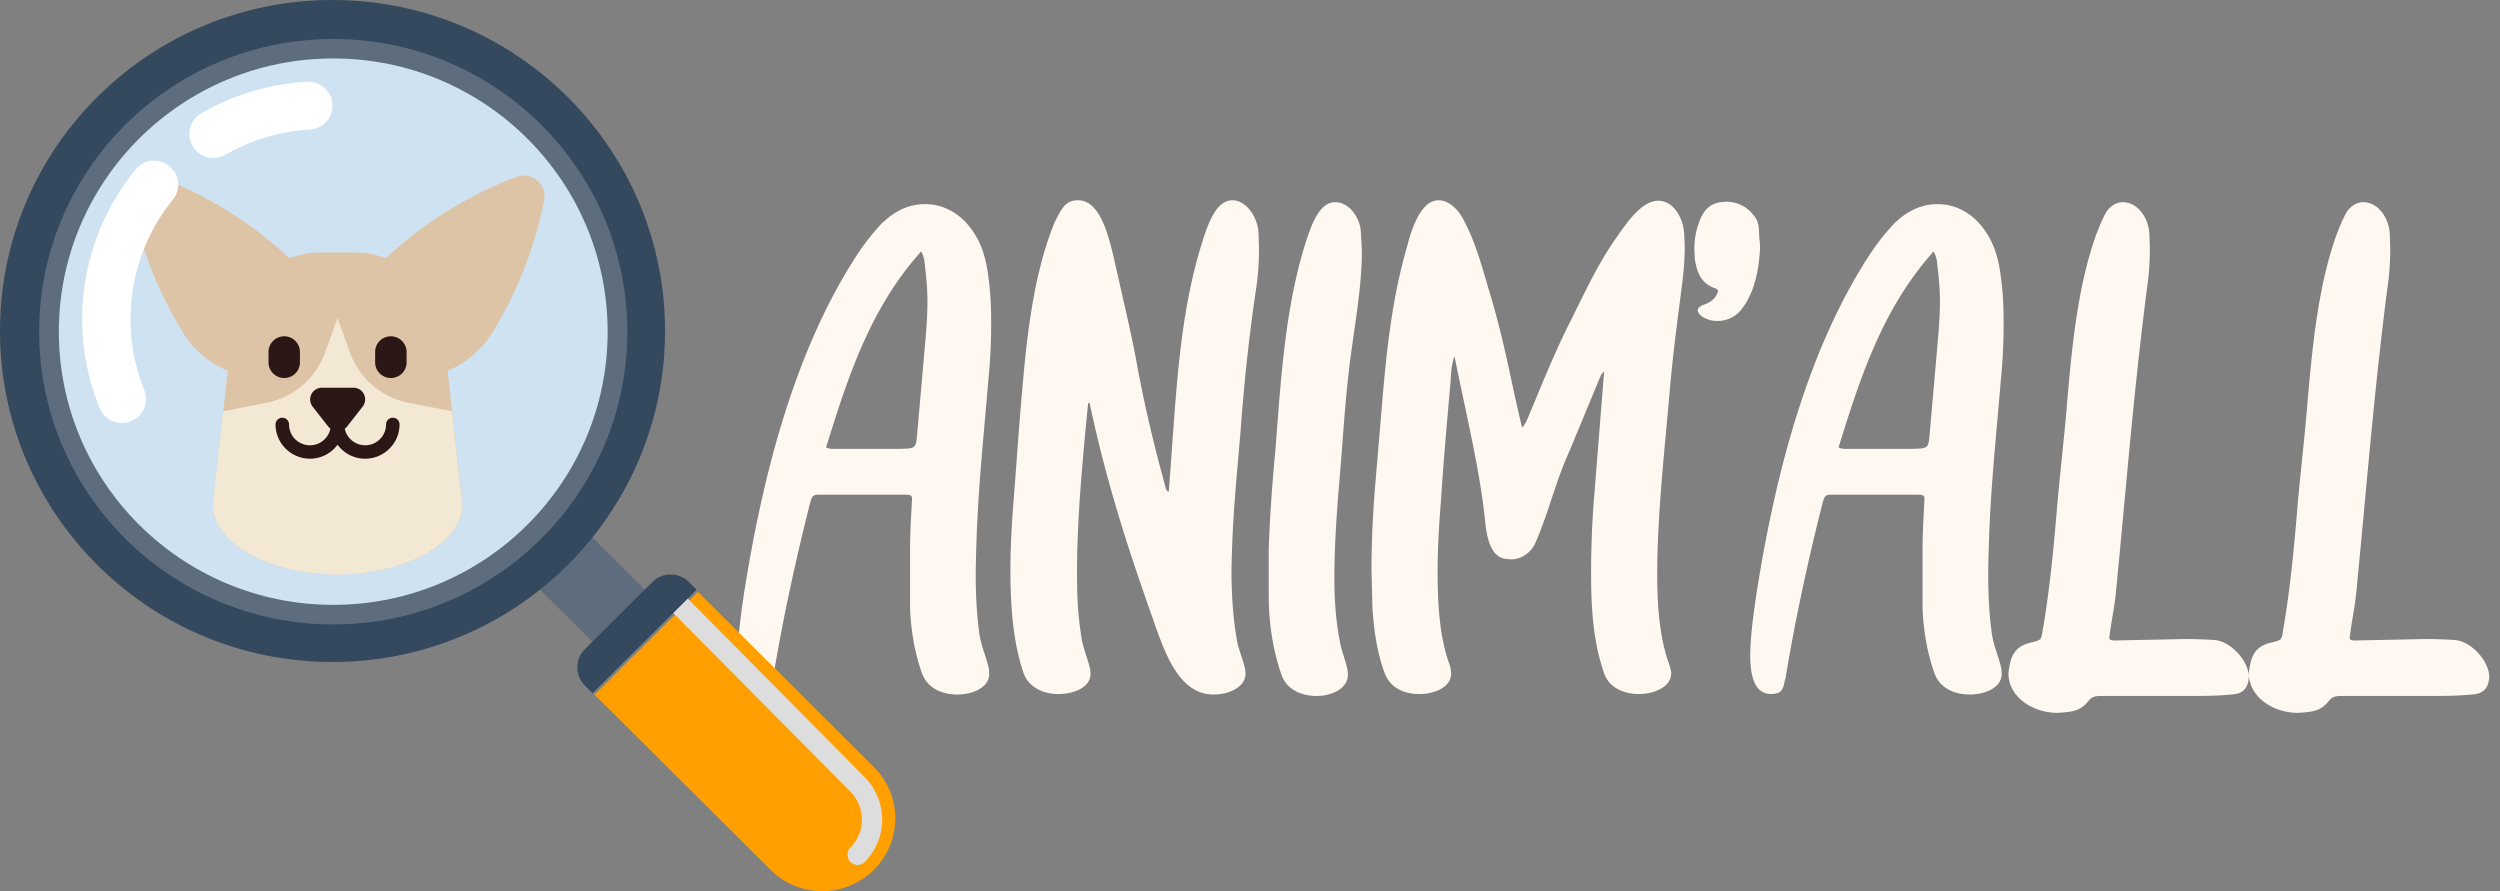 <svg width="202" height="72" fill="none" xmlns="http://www.w3.org/2000/svg"><rect width="100%" height="100%" fill="#808080" stroke="none"/><path d="M72.753 36.266h-5.46c-.156 0-.312 0-.546-.117 1.755-5.655 3.549-11.232 7.683-15.834.273.507.273.858.312 1.248.117.936.195 1.872.195 2.808 0 1.287-.117 2.574-.234 3.9l-.585 6.669c-.117 1.287-.078 1.287-1.365 1.326Zm4.602 19.851c1.287 0 2.574-.585 2.574-1.677 0-.858-.585-1.95-.78-3.12-.234-1.638-.312-3.276-.312-4.953.078-5.889.507-9.516 1.014-15.561.156-1.56.234-3.12.234-4.641 0-1.209-.039-2.379-.195-3.549-.156-1.404-.468-2.769-1.287-3.939-.975-1.443-2.379-2.184-3.861-2.184-1.131 0-2.262.429-3.276 1.365a1.849 1.849 0 0 0-.39.39c-.741.78-1.365 1.638-1.95 2.535-5.148 7.995-7.644 18.369-9.048 27.417-.234 1.638-.468 3.276-.468 4.953.039 1.521.351 2.925 1.716 2.925.702-.039.936-.195 1.092-1.17l.039-.078c.741-4.563 1.872-9.789 3.042-14.352.117-.351.195-.507.624-.507h6.864c.585 0 .702 0 .702.39-.078 1.482-.156 2.73-.156 4.173v4.641c.078 1.755.351 3.471.936 5.148.429 1.287 1.638 1.794 2.886 1.794Zm20.706 0c1.287 0 2.574-.624 2.574-1.677 0-.78-.546-1.794-.702-2.769-.312-1.833-.429-3.705-.429-5.577.078-4.29.351-6.747.741-11.349.273-3.744.663-7.449 1.209-11.154.195-1.209.273-2.379.273-3.549l-.039-1.209c-.078-1.404-1.053-2.652-2.106-2.652-1.287 0-1.95 1.794-2.457 3.432-1.95 6.201-2.106 12.831-2.691 20.124-.234-.117-.234-.273-.273-.429-.936-3.393-1.755-6.825-2.379-10.335-.429-2.262-.975-4.524-1.482-6.786-.546-2.379-1.17-6.006-3.198-6.006-1.014 0-1.326.663-1.911 1.833-1.677 4.134-2.223 9.165-2.574 13.26-.273 3.003-.468 5.967-.702 8.97-.156 1.911-.273 3.822-.273 5.733 0 2.73.156 5.733 1.053 8.385.429 1.209 1.638 1.716 2.808 1.716 1.287 0 2.613-.546 2.613-1.638 0-.702-.507-1.716-.702-2.73-.351-2.145-.39-3.51-.39-5.655 0-4.173.468-9.126.897-13.494h.117c1.287 6.045 2.925 11.271 5.031 17.199 1.014 2.925 2.145 6.357 4.992 6.357Zm8.313.117c1.287 0 2.535-.624 2.535-1.716 0-.78-.507-1.755-.663-2.769-.312-1.638-.429-3.315-.429-4.953 0-2.73.195-5.46.429-8.19.234-2.769.39-5.499.702-8.268.351-3.315 1.092-6.786 1.092-10.062l-.078-1.482c-.078-1.365-1.053-2.457-2.067-2.457-1.209 0-1.833 1.56-2.301 2.964-1.755 5.343-2.106 11.427-2.535 17.004-.273 2.847-.468 5.655-.546 8.073v3.783c0 2.184.351 4.407 1.014 6.318.39 1.209 1.599 1.755 2.847 1.755Zm26.048-.156c1.248 0 2.613-.585 2.613-1.677 0-.195-.078-.429-.156-.702-.819-2.223-.975-4.914-.975-7.332 0-4.836.624-10.257 1.014-14.82.234-2.73.585-5.421.936-8.112.156-1.17.273-2.34.273-3.51l-.039-.936c-.078-1.521-.936-2.769-2.106-2.769-1.404 0-2.652 1.95-3.588 3.276-1.404 2.067-2.418 4.29-3.51 6.474-1.287 2.535-2.34 5.187-3.432 7.8-.117.234-.195.507-.468.78-.936-3.861-1.326-6.552-2.574-10.764-.546-1.794-1.014-3.666-1.833-5.382-.273-.546-.507-1.092-.936-1.521-.468-.468-.936-.702-1.404-.702-1.326 0-2.106 1.989-2.535 3.705-1.17 4.017-1.638 8.112-1.989 12.246l-.585 6.942a83.593 83.593 0 0 0-.312 6.981l.078 3.081c.117 1.755.351 3.471.936 5.109.429 1.326 1.599 1.833 2.847 1.833 1.287 0 2.574-.585 2.574-1.638 0-.273-.039-.507-.156-.819-.819-2.301-.936-5.07-.936-7.41 0-1.95.117-3.861.273-5.772.195-3.081.468-6.162.741-9.204.078-.78.039-1.599.351-2.457.975 4.875 2.028 9.087 2.457 13.182.117 1.248.39 3.042 1.677 3.198l.429.039c.78 0 1.56-.468 1.95-1.287 1.053-2.34 1.599-4.875 2.769-7.449l2.457-5.928c.078-.156.117-.351.351-.507l-.819 10.257a76.284 76.284 0 0 0-.234 5.967c0 2.652.117 5.46 1.053 8.151.429 1.248 1.716 1.677 2.808 1.677Zm6.355-30.147a2.42 2.42 0 0 0 1.872-.858c.429-.507.741-1.131.975-1.755.351-.975.507-2.028.585-3.12 0-.273 0-.546-.039-.819-.078-.663.039-1.326-.39-1.872-.624-.858-1.443-1.209-2.34-1.209l-.429.039c-1.053.156-1.521.936-1.794 1.833-.234.663-.312 1.326-.312 1.989l.039.78c.156 1.053.507 1.95 1.599 2.34.195.078.273.156.273.234 0 .117-.078.195-.117.312-.234.429-.624.663-1.092.819-.273.117-.429.273-.429.429 0 .156.117.312.312.468.117.117.273.156.429.234.273.117.546.156.858.156Zm15.785 10.335h-5.46c-.156 0-.312 0-.546-.117 1.755-5.655 3.549-11.232 7.683-15.834.273.507.273.858.312 1.248.117.936.195 1.872.195 2.808 0 1.287-.117 2.574-.234 3.9l-.585 6.669c-.117 1.287-.078 1.287-1.365 1.326Zm4.602 19.851c1.287 0 2.574-.585 2.574-1.677 0-.858-.585-1.95-.78-3.12-.234-1.638-.312-3.276-.312-4.953.078-5.889.507-9.516 1.014-15.561.156-1.56.234-3.12.234-4.641 0-1.209-.039-2.379-.195-3.549-.156-1.404-.468-2.769-1.287-3.939-.975-1.443-2.379-2.184-3.861-2.184-1.131 0-2.262.429-3.276 1.365a1.849 1.849 0 0 0-.39.39c-.741.78-1.365 1.638-1.95 2.535-5.148 7.995-7.644 18.369-9.048 27.417-.234 1.638-.468 3.276-.468 4.953.039 1.521.351 2.925 1.716 2.925.702-.039.936-.195 1.092-1.17l.039-.078c.741-4.563 1.872-9.789 3.042-14.352.117-.351.195-.507.624-.507h6.864c.585 0 .702 0 .702.39-.078 1.482-.156 2.73-.156 4.173v4.641c.078 1.755.351 3.471.936 5.148.429 1.287 1.638 1.794 2.886 1.794Zm7.095 1.482c1.131-.078 1.833-.117 2.496-.975.273-.351.585-.39 1.014-.39h6.825c1.248 0 2.496 0 3.705-.117.975-.039 1.404-.585 1.404-1.521-.078-1.287-1.521-2.808-2.808-2.886a42.322 42.322 0 0 0-2.223-.078l-5.733.117c-.39 0-.507-.039-.507-.234.156-1.326.429-2.457.546-3.783.858-8.736 1.443-16.458 2.613-25.311.078-.78.117-1.56.117-2.301l-.039-1.287c-.117-1.365-1.014-2.496-2.145-2.496-.507 0-.975.273-1.326.78-.312.546-.546 1.131-.78 1.716-1.56 4.251-2.028 9.399-2.418 13.962-.234 2.847-.585 5.694-.819 8.541-.273 3.237-.585 6.435-1.131 9.594-.117.78-.117.78-.897.975-1.365.312-1.716 1.053-1.872 2.496 0 1.911 1.95 3.198 3.978 3.198Zm19.423 0c1.131-.078 1.833-.117 2.496-.975.273-.351.585-.39 1.014-.39h6.825c1.248 0 2.496 0 3.705-.117.975-.039 1.404-.585 1.404-1.521-.078-1.287-1.521-2.808-2.808-2.886a42.322 42.322 0 0 0-2.223-.078l-5.733.117c-.39 0-.507-.039-.507-.234.156-1.326.429-2.457.546-3.783.858-8.736 1.443-16.458 2.613-25.311.078-.78.117-1.56.117-2.301l-.039-1.287c-.117-1.365-1.014-2.496-2.145-2.496-.507 0-.975.273-1.326.78-.312.546-.546 1.131-.78 1.716-1.56 4.251-2.028 9.399-2.418 13.962-.234 2.847-.585 5.694-.819 8.541-.273 3.237-.585 6.435-1.131 9.594-.117.78-.117.78-.897.975-1.365.312-1.716 1.053-1.872 2.496 0 1.911 1.95 3.198 3.978 3.198Z" fill="#FFF8F0"/><path d="m43.288 47.302 1.81 1.8 2.121 2.101.812.82 4.233-4.213-4.732-4.72-4.244 4.212Z" fill="#5D6D7E"/><path d="m56.392 47.821 14.216 14.151a5.853 5.853 0 0 1 0 8.31 5.92 5.92 0 0 1-8.349 0l-14.217-14.15 8.35-8.31Z" fill="#FF9F00"/><path d="m54.386 49.518 1.16-1.177 14.332 14.462a4.882 4.882 0 0 1 0 6.845.828.828 0 0 1-.58.242.833.833 0 0 1-.58-1.42 3.209 3.209 0 0 0 0-4.501l-14.332-14.45Z" fill="#DDD"/><path d="m47.88 56.016 8.407-8.368-.626-.623a2.093 2.093 0 0 0-2.945 0l-5.462 5.436a2.055 2.055 0 0 0 0 2.92l.626.635ZM0 26.734C0 11.97 12.037.002 26.868.002c14.832 0 26.868 11.98 26.868 26.743 0 14.763-12.025 26.743-26.868 26.743C12.025 53.488 0 41.508 0 26.734Z" fill="#34495E"/><path d="M26.926 50.453c13.127 0 23.76-10.584 23.76-23.65 0-13.066-10.633-23.65-23.76-23.65-13.115 0-23.76 10.585-23.76 23.65 0 13.054 10.633 23.65 23.76 23.65Z" fill="#5D6D7E"/><path d="M26.926 48.872c12.246 0 22.172-9.88 22.172-22.069 0-12.188-9.926-22.08-22.172-22.08-12.245 0-22.172 9.892-22.172 22.08 0 12.189 9.927 22.069 22.172 22.069Z" fill="#CEE2F2"/><path d="M41.711 14.291a32.754 32.754 0 0 0-10.54 6.568 7.39 7.39 0 0 0-2.552-.462H25.94c-.87 0-1.74.162-2.55.462a32.753 32.753 0 0 0-10.542-6.568 1.69 1.69 0 0 0-2.168.982c-.116.288-.14.6-.081.9a32.26 32.26 0 0 0 4.174 10.676 7.667 7.667 0 0 0 3.63 3.105l-1.194 10.804c0 3.128 4.51 5.655 10.076 5.655 5.567 0 10.077-2.527 10.077-5.655l-1.194-10.804a7.666 7.666 0 0 0 3.63-3.105 32.26 32.26 0 0 0 4.174-10.676c.174-.912-.44-1.79-1.357-1.962a1.674 1.674 0 0 0-.892.08h-.012Z" fill="#DEC4A7"/><path d="m37.351 40.758-.835-7.526-3.525-.692a6.286 6.286 0 0 1-4.697-4.017l-1.02-2.828-1.02 2.828a6.286 6.286 0 0 1-4.697 4.017l-3.525.692-.835 7.526c0 3.127 4.51 5.655 10.077 5.655 5.566 0 10.077-2.539 10.077-5.655Z" fill="#F3E8D4"/><path d="M22.972 27.172c-.696 0-1.276.555-1.276 1.259v.888a1.268 1.268 0 0 0 1.31 1.224 1.266 1.266 0 0 0 1.23-1.224v-.888a1.272 1.272 0 0 0-1.264-1.259Zm8.604 0c-.696 0-1.264.566-1.264 1.259v.888a1.268 1.268 0 0 0 1.31 1.224 1.266 1.266 0 0 0 1.23-1.224v-.888a1.274 1.274 0 0 0-1.276-1.259Zm.162 6.58a.543.543 0 0 0-.544.542c0 .923-.754 1.685-1.682 1.685-.8 0-1.484-.554-1.658-1.339.07-.046.116-.104.174-.161l1.275-1.628a.948.948 0 0 0-.162-1.327.95.95 0 0 0-.58-.196H26.01a.953.953 0 0 0-.95.946.94.94 0 0 0 .196.577l1.276 1.628c.046.057.104.115.162.161a1.684 1.684 0 0 1-1.994 1.304 1.683 1.683 0 0 1-1.345-1.65c0-.3-.244-.542-.546-.542a.543.543 0 0 0-.544.542c0 1.524 1.24 2.759 2.771 2.77.881 0 1.716-.415 2.238-1.131a2.763 2.763 0 0 0 3.873.589 2.747 2.747 0 0 0 1.136-2.228.529.529 0 0 0-.545-.542Z" fill="#2B1716"/><path d="M26.544 7.47a1.98 1.98 0 0 0-1.728-.866 19.364 19.364 0 0 0-8.547 2.551 1.933 1.933 0 0 0-.707 2.643 1.952 1.952 0 0 0 2.656.704 15.448 15.448 0 0 1 6.818-2.031 1.917 1.917 0 0 0 1.82-2.02V8.44c0-.347-.115-.681-.313-.97Zm-12.478 6.36a1.941 1.941 0 0 0-3.108-.139l-.011.012A19.102 19.102 0 0 0 8.07 33.024a1.948 1.948 0 0 0 2.574.981 1.934 1.934 0 0 0 1.032-2.447 15.311 15.311 0 0 1 2.296-15.431 1.934 1.934 0 0 0 .093-2.297Z" fill="#fff"/></svg>